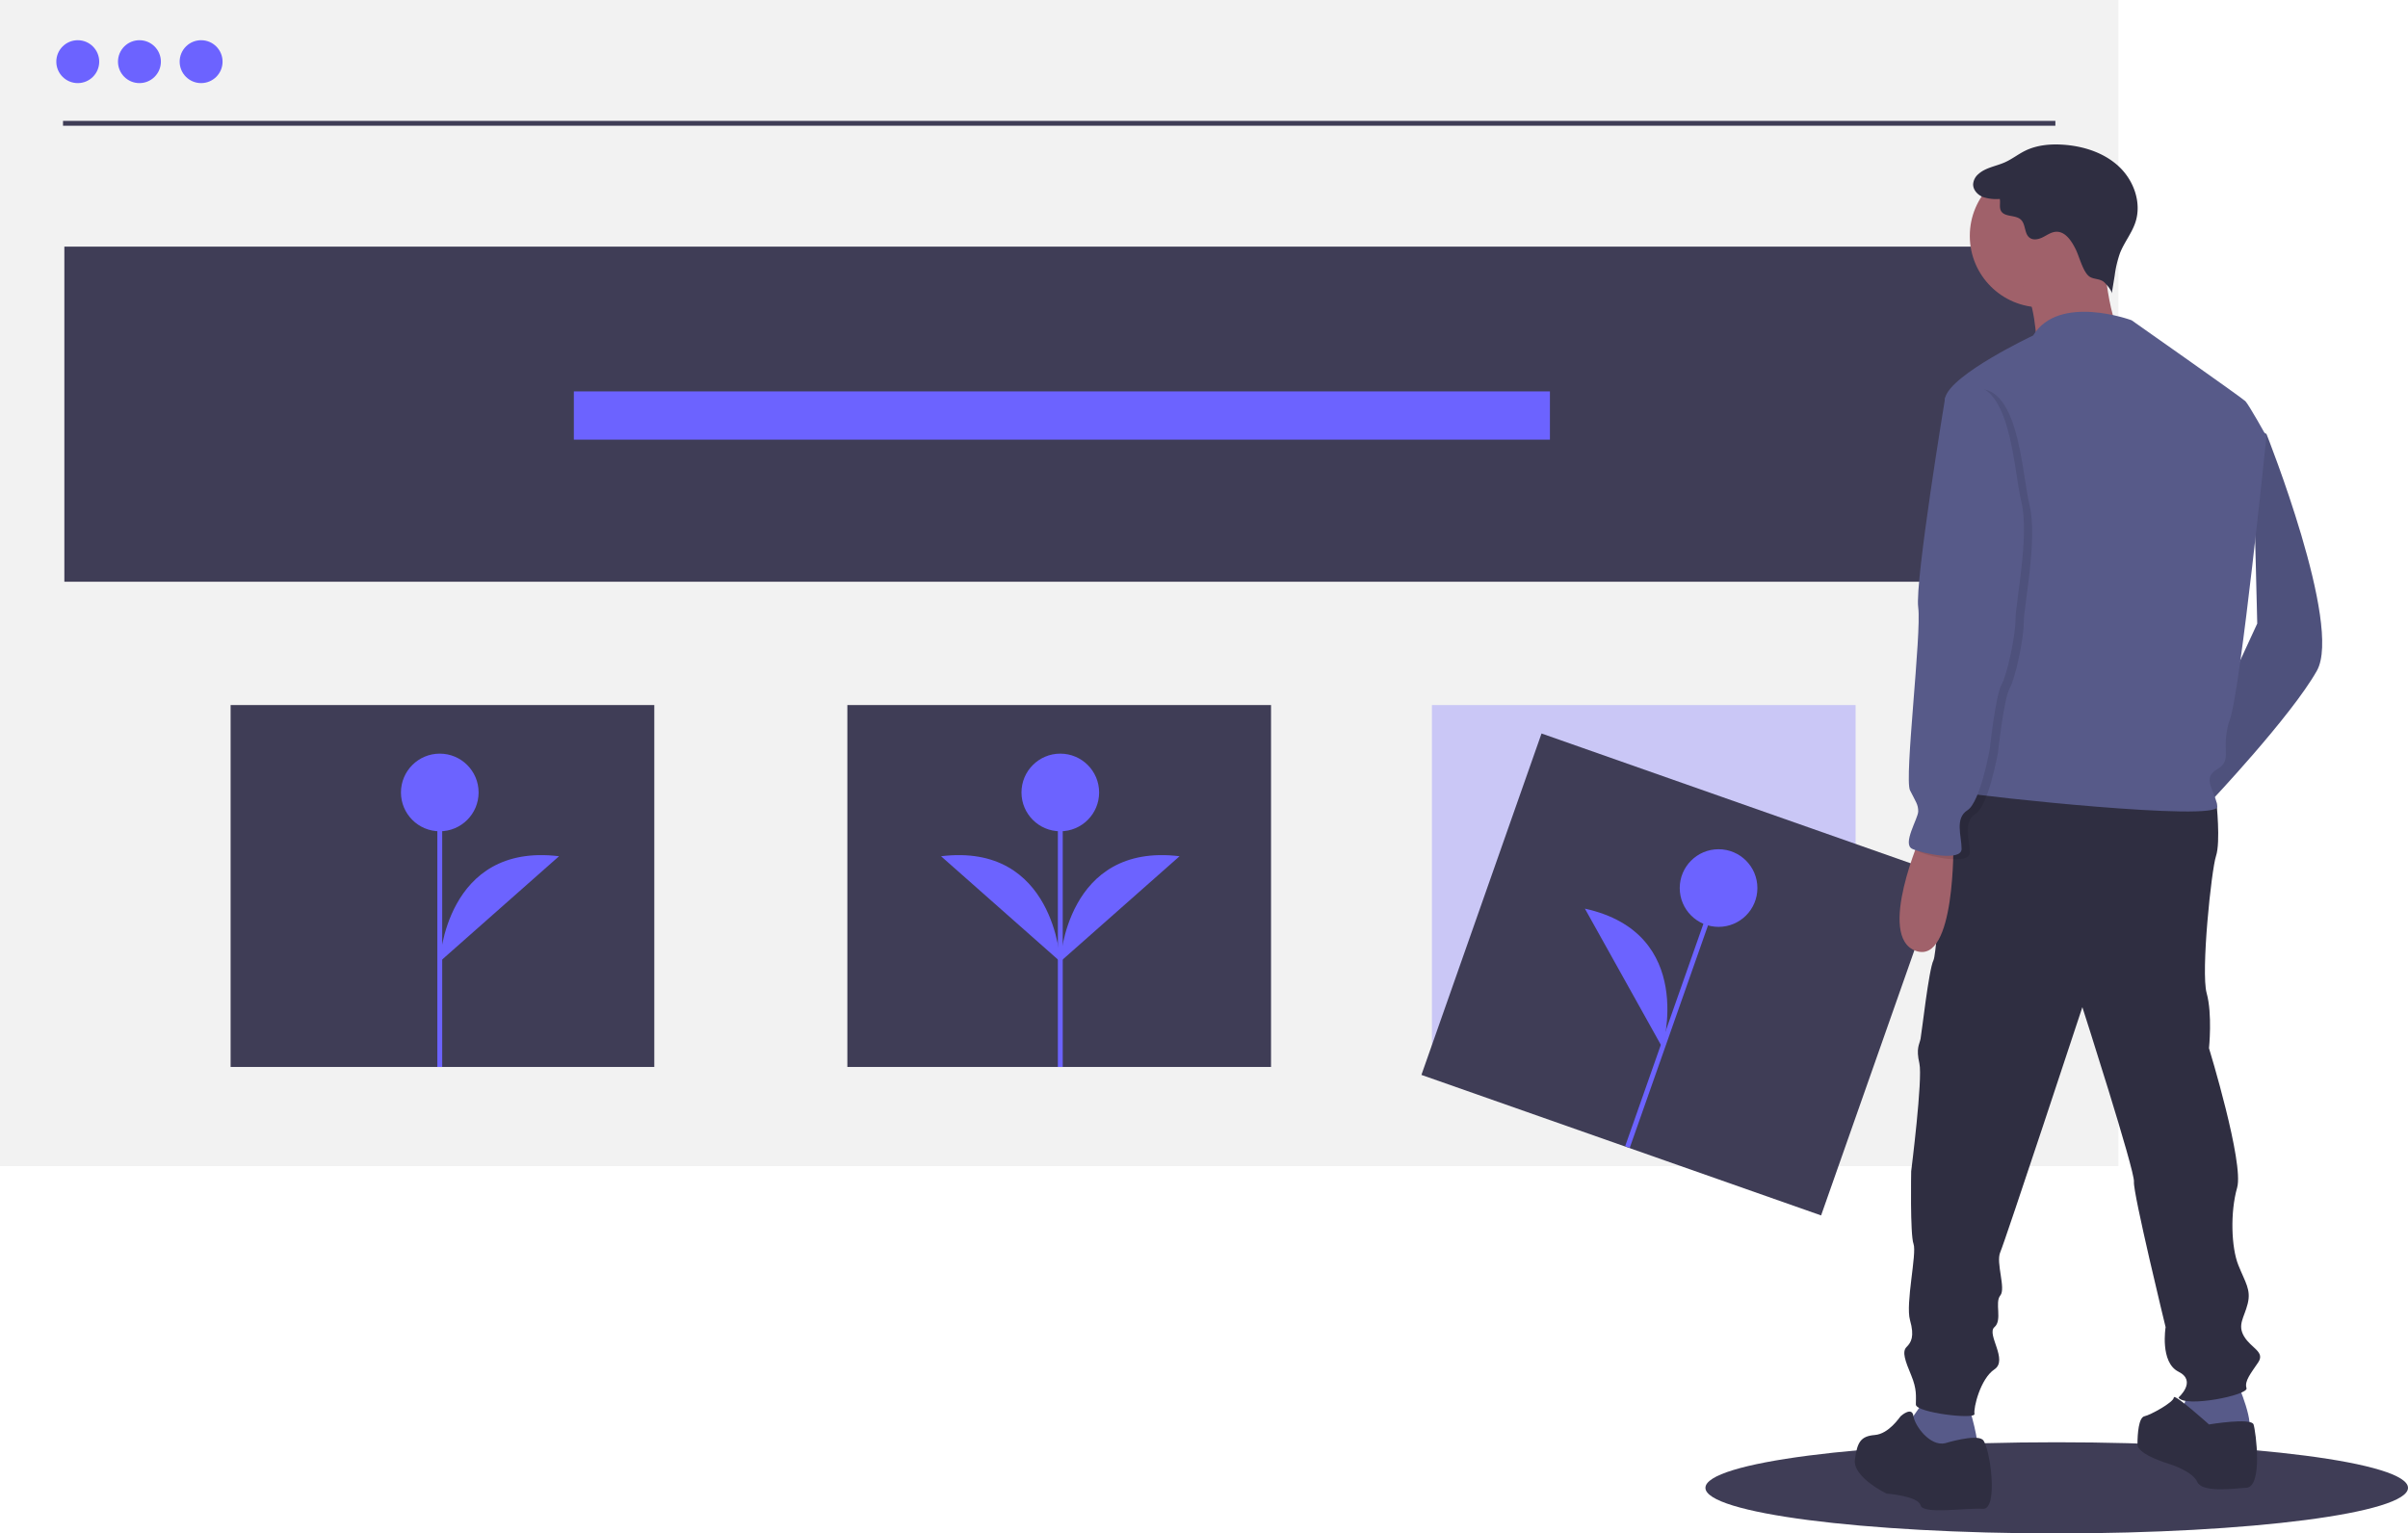 <svg xmlns="http://www.w3.org/2000/svg" id="ea45bedb-ed20-4117-bd89-661c4d560cb7" width="990" height="630.601" data-name="Layer 1" viewBox="0 0 990 630.601"><title>photo album</title><rect width="870.935" height="479.566" fill="#f2f2f2"/><rect width="174.187" height="148.831" x="588.708" y="289.944" fill="#6c63ff" opacity=".3"/><circle cx="31.971" cy="25.356" r="8.82" fill="#6c63ff"/><circle cx="57.327" cy="25.356" r="8.82" fill="#6c63ff"/><circle cx="82.684" cy="25.356" r="8.82" fill="#6c63ff"/><line x1="25.908" x2="845.028" y1="50.713" y2="50.713" fill="none" stroke="#3f3d56" stroke-miterlimit="10" stroke-width="2"/><rect width="819.12" height="137.806" x="26.459" y="101.425" fill="#3f3d56"/><rect width="401.292" height="19.844" x="235.924" y="160.958" fill="#6c63ff"/><rect width="174.187" height="148.831" x="94.811" y="289.944" fill="#3f3d56"/><rect width="174.187" height="148.831" x="348.374" y="289.944" fill="#3f3d56"/><rect width="174.187" height="148.831" x="709.143" y="461.024" fill="#3f3d56" transform="translate(117.767 -368.559) rotate(19.378)"/><line x1="669.098" x2="706.553" y1="471.691" y2="365.202" fill="none" stroke="#6c63ff" stroke-miterlimit="10" stroke-width="2"/><circle cx="706.553" cy="365.202" r="15.963" fill="#6c63ff"/><path fill="#6c63ff" d="M788.469,565.532s14.123-47.026-31.87-57.16" transform="translate(-105 -134.699)"/><line x1="180.805" x2="180.805" y1="438.775" y2="325.891" fill="none" stroke="#6c63ff" stroke-miterlimit="10" stroke-width="2"/><circle cx="180.805" cy="325.891" r="15.963" fill="#6c63ff"/><path fill="#6c63ff" d="M285.805,530.163s2.28-49.048,49.03-43.347" transform="translate(-105 -134.699)"/><line x1="435.921" x2="435.921" y1="438.775" y2="325.891" fill="none" stroke="#6c63ff" stroke-miterlimit="10" stroke-width="2"/><circle cx="435.921" cy="325.891" r="15.963" fill="#6c63ff"/><path fill="#6c63ff" d="M540.921,530.163s-2.28-49.048-49.03-43.347" transform="translate(-105 -134.699)"/><path fill="#6c63ff" d="M540.921,530.163s2.28-49.048,49.03-43.347" transform="translate(-105 -134.699)"/><ellipse cx="845.579" cy="611.86" fill="#3f3d56" rx="144.421" ry="18.742"/><path fill="#575a89" d="M1031.018,310.268l5.785,2.892s31.333,78.574,20.728,97.374-43.866,53.989-43.866,53.989l-6.267-17.836,25.629-55.564Z" transform="translate(-105 -134.699)"/><path d="M1031.018,310.268l5.785,2.892s31.333,78.574,20.728,97.374-43.866,53.989-43.866,53.989l-6.267-17.836,25.629-55.564Z" opacity=".1" transform="translate(-105 -134.699)"/><path fill="#575a89" d="M1024.751,703.137s8.195,18.8,3.856,20.246-9.641,1.446-14.943,1.446-11.569-1.928-12.533-3.856,3.856-14.461,3.856-14.461Z" transform="translate(-105 -134.699)"/><path fill="#575a89" d="M914.362,712.778s5.303,16.872,2.892,17.836-10.123,5.303-14.461,3.856-11.087-4.82-12.533-6.267,0-9.159,0-9.159l6.749-9.641Z" transform="translate(-105 -134.699)"/><path fill="#2f2e41" d="M1009.326,462.113l6.91,2.41s1.767,16.39-.161,22.174-6.267,47.723-3.856,56.4.964,22.656.964,22.656,14.461,47.241,11.569,57.364-2.41,24.584.482,31.815,5.303,10.123,3.856,15.908-4.338,8.677-1.446,13.497,8.677,6.267,5.785,10.605-5.785,7.713-4.82,10.605-25.549,8.195-27.959,3.856c0,0,7.713-6.749,0-10.605s-5.303-18.318-5.303-18.318S981.849,625.045,982.331,620.707s-21.21-71.825-21.21-71.825-31.815,96.409-33.743,100.748,2.41,14.943,0,17.836.964,10.123-2.41,13.015,5.785,13.497,0,17.354-8.677,15.908-8.195,18.318-24.102-.482-24.102-3.856.482-6.267-1.928-12.051-3.856-9.641-1.928-11.569,3.374-4.338,1.446-11.087,2.892-27.477,1.446-31.333-.964-29.887-.964-29.887,4.82-38.082,3.374-44.348,0-7.713.482-10.123,3.374-28.441,5.303-32.297,4.338-69.897,15.426-73.271S1009.326,462.113,1009.326,462.113Z" transform="translate(-105 -134.699)"/><path fill="#2f2e41" d="M1013.182,720.49s17.354-2.892,18.318,0,3.856,25.548-2.892,26.031-18.318,1.928-20.246-2.41-11.087-7.231-11.087-7.231-13.497-3.856-13.497-8.195.482-11.087,2.892-11.569,12.051-5.785,12.051-7.713S1013.182,720.49,1013.182,720.49Z" transform="translate(-105 -134.699)"/><path fill="#2f2e41" d="M904.721,728.203s12.533-3.856,15.426-1.446,6.749,28.923,0,28.441-24.584,2.41-25.549-1.446-13.979-4.82-13.979-4.82-13.979-6.749-13.015-13.979,2.41-9.641,8.195-10.123,10.123-7.231,10.605-7.713,4.732-4.006,5.258-.075S898.455,729.649,904.721,728.203Z" transform="translate(-105 -134.699)"/><circle cx="839.249" cy="96.995" r="29.405" fill="#a0616a"/><path fill="#a0616a" d="M969.798,238.443s1.928,32.297,9.159,35.189-36.636,2.892-36.636,2.892-.482-20.246-6.749-25.066S969.798,238.443,969.798,238.443Z" transform="translate(-105 -134.699)"/><path fill="#575a89" d="M981.367,266.402S951.48,255.315,940.875,272.669c0,0-33.743,15.908-36.154,25.548s20.246,81.948,20.246,81.948,0,59.774-4.82,66.04-13.979,13.015-7.713,14.461,104.604,12.051,104.122,5.785-6.749-11.569,0-15.425.964-8.195,5.303-20.728,14.943-116.173,14.943-116.173-7.231-13.015-8.677-14.461S981.367,266.402,981.367,266.402Z" transform="translate(-105 -134.699)"/><path fill="#a0616a" d="M895.081,477.539s-18.8,42.42-2.41,48.205S908.096,480.913,908.096,480.913Z" transform="translate(-105 -134.699)"/><path fill="#2f2e41" d="M958.354,237.163c-1.704-3.415-4.256-7.355-8.067-7.147-1.927.105-3.589,1.304-5.307,2.185s-3.918,1.426-5.489.304c-2.297-1.641-1.585-5.533-3.64-7.469-2.243-2.113-6.755-.933-8.202-3.654-.773-1.453-.149-3.255-.486-4.866a17.525,17.525,0,0,1-6.947-.807c-2.176-.882-4.061-2.926-4-5.274a6.032,6.032,0,0,1,2.154-4.147c2.963-2.694,7.25-3.211,10.906-4.845,2.91-1.3,5.44-3.327,8.3-4.734,4.922-2.421,10.601-2.891,16.071-2.473,8.293.634,16.68,3.386,22.694,9.132s9.197,14.811,6.603,22.713c-1.47,4.478-4.584,8.242-6.323,12.623a44.186,44.186,0,0,0-2.203,9.259l-1.22,7.487c.19-1.165-2.369-4.088-3.208-4.783-1.83-1.517-4.492-1.002-6.192-2.407C961.287,246.182,959.833,240.126,958.354,237.163Z" transform="translate(-105 -134.699)"/><path d="M915.809,294.843l-7.713,4.82s-12.533,75.681-11.087,86.286-5.785,70.379-3.374,75.199,3.374,5.785,3.374,8.677-6.749,13.497-2.41,15.426,20.246,5.303,20.246,0-2.892-12.533,2.41-15.908,9.159-25.066,9.159-25.066,2.41-22.174,4.82-26.513,5.785-20.246,5.785-26.995,5.785-34.225,2.41-48.205S935.09,290.986,915.809,294.843Z" opacity=".1" transform="translate(-105 -134.699)"/><path fill="#575a89" d="M912.434,293.397l-7.713,4.82s-12.533,75.681-11.087,86.286S887.85,454.882,890.26,459.703s3.374,5.785,3.374,8.677-6.749,13.497-2.41,15.426,20.246,5.303,20.246,0-2.892-12.533,2.41-15.908,9.159-25.066,9.159-25.066,2.41-22.174,4.82-26.513,5.785-20.246,5.785-26.995,5.785-34.225,2.41-48.205S931.716,289.54,912.434,293.397Z" transform="translate(-105 -134.699)"/></svg>
